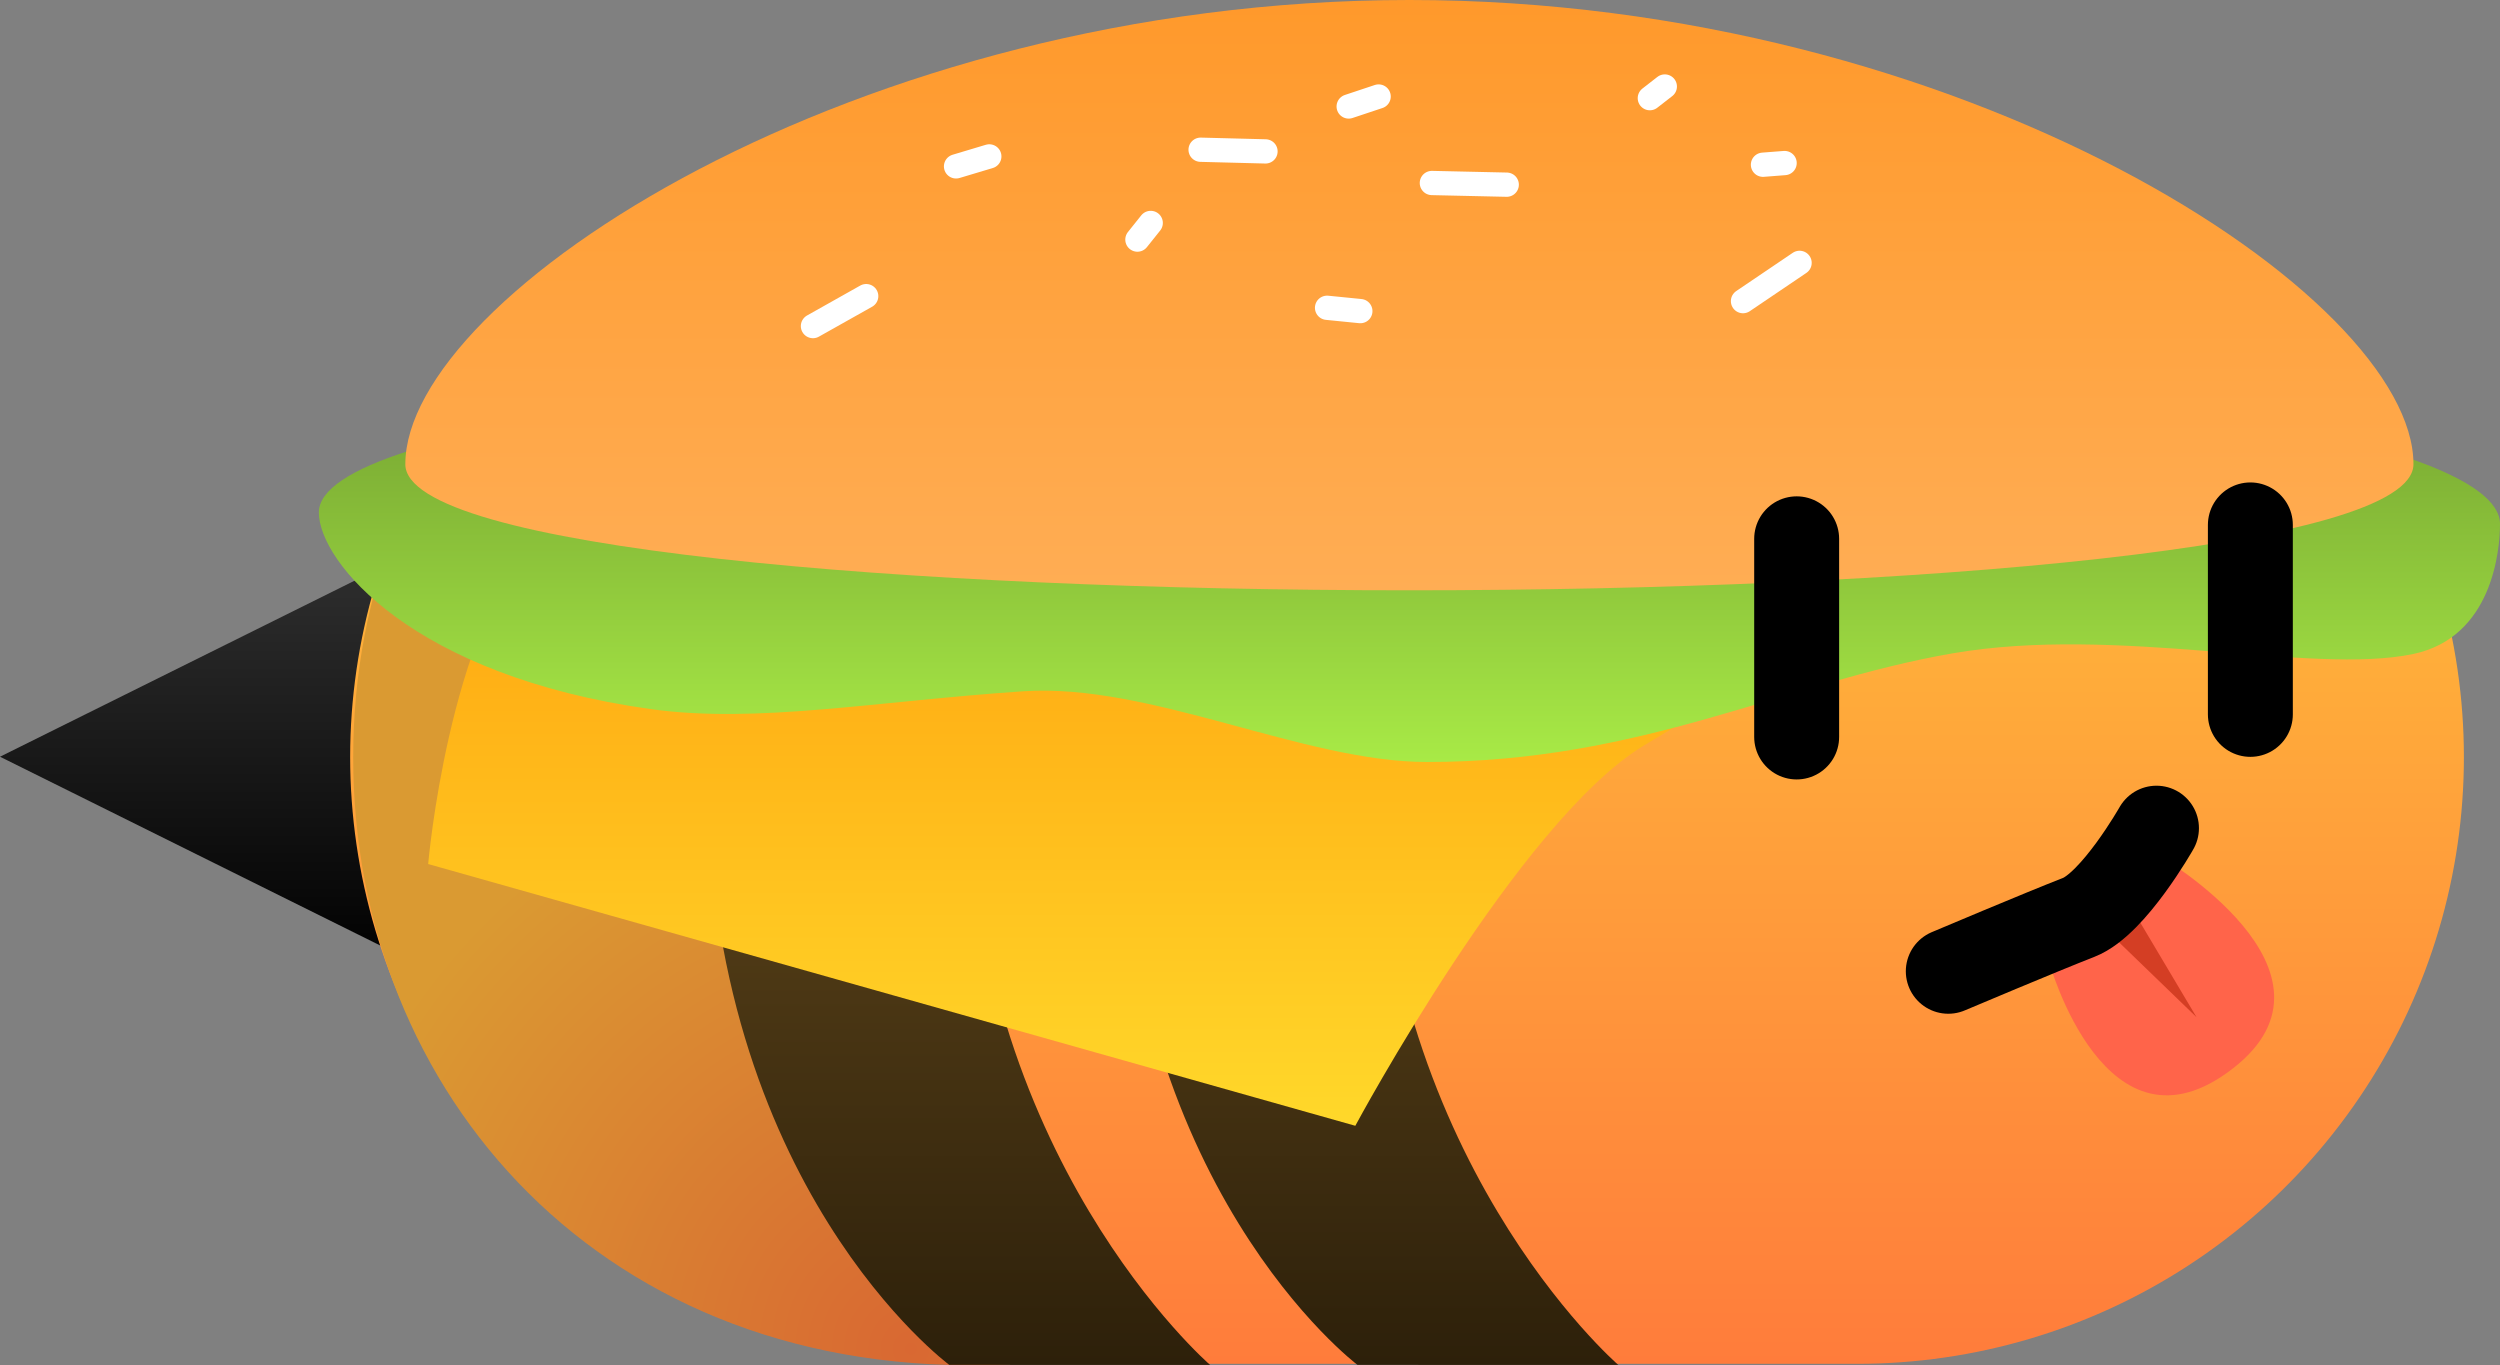 <svg version="1.1" xmlns="http://www.w3.org/2000/svg" xmlns:xlink="http://www.w3.org/1999/xlink" width="103.019" height="56.259" viewBox="0,0,103.019,56.259"><rect x="0" y="0" width="103.019" height="56.259" fill="#808080" stroke="none"/><defs><linearGradient x1="142.577" y1="266.12" x2="142.577" y2="283.88" gradientUnits="userSpaceOnUse" id="color-1"><stop offset="0" stop-color="#313131"/><stop offset="1" stop-color="#000000"/></linearGradient><linearGradient x1="191.614" y1="250.017" x2="191.614" y2="300.017" gradientUnits="userSpaceOnUse" id="color-2"><stop offset="0" stop-color="#ffd03a"/><stop offset="1" stop-color="#ff7c3b"/></linearGradient><radialGradient cx="171.173" cy="299.408" r="25.04" gradientUnits="userSpaceOnUse" id="color-3"><stop offset="0" stop-color="#d96832"/><stop offset="1" stop-color="#da9a32"/></radialGradient><linearGradient x1="173.135" y1="249.924" x2="173.135" y2="300.061" gradientUnits="userSpaceOnUse" id="color-4"><stop offset="0" stop-color="#8d692a"/><stop offset="1" stop-color="#2d200a"/></linearGradient><linearGradient x1="189.957" y1="249.924" x2="189.957" y2="300.061" gradientUnits="userSpaceOnUse" id="color-5"><stop offset="0" stop-color="#8d692a"/><stop offset="1" stop-color="#2d200a"/></linearGradient><linearGradient x1="185.611" y1="251.794" x2="185.611" y2="290.207" gradientUnits="userSpaceOnUse" id="color-6"><stop offset="0" stop-color="#ff8600"/><stop offset="1" stop-color="#ffd82a"/></linearGradient><linearGradient x1="191.713" y1="258.694" x2="191.713" y2="275.217" gradientUnits="userSpaceOnUse" id="color-7"><stop offset="0" stop-color="#729f30"/><stop offset="1" stop-color="#a8ea46"/></linearGradient><linearGradient x1="191.713" y1="243.817" x2="191.713" y2="268.142" gradientUnits="userSpaceOnUse" id="color-8"><stop offset="0" stop-color="#ff992b"/><stop offset="1" stop-color="#ffad54"/></linearGradient></defs><g transform="translate(-133.634,-243.817)"><g data-paper-data="{&quot;isPaintingLayer&quot;:true}" fill-rule="nonzero" stroke-miterlimit="10" stroke-dasharray="" stroke-dashoffset="0" style="mix-blend-mode: normal"><path d="M151.52,283.88l-17.886,-8.88l17.886,-8.88z" data-paper-data="{&quot;index&quot;:null}" fill="url(#color-1)" stroke="none" stroke-width="NaN" stroke-linecap="butt" stroke-linejoin="miter"/><path d="M173.063,275.017h37.102" data-paper-data="{&quot;index&quot;:null}" fill="none" stroke="url(#color-2)" stroke-width="50" stroke-linecap="round" stroke-linejoin="miter"/><path d="M174.989,300.047c-16.482,0.692 -26.801,-11.203 -26.801,-25.023c0,-13.82 10.32,-25.319 26.801,-25.023c14.8,0.266 -10.254,11.895 -10.254,25.714c0,13.82 25.043,23.71 10.254,24.331z" data-paper-data="{&quot;index&quot;:null}" fill="url(#color-3)" stroke="#ffd03a" stroke-width="0" stroke-linecap="butt" stroke-linejoin="miter"/><path d="M172.752,300.061c0,0 -9.98,-7.375 -9.98,-24.582c0,-17.407 9.98,-25.555 9.98,-25.555h10.747c0,0 -9.98,9.235 -9.98,25.372c0,16.137 9.98,24.766 9.98,24.766z" data-paper-data="{&quot;index&quot;:null}" fill="url(#color-4)" stroke="none" stroke-width="0" stroke-linecap="butt" stroke-linejoin="miter"/><path d="M189.573,300.061c0,0 -9.814,-7.375 -9.814,-24.582c0,-17.407 9.814,-25.555 9.814,-25.555h10.747c0,0 -9.98,9.235 -9.98,25.372c0,16.137 9.98,24.766 9.98,24.766z" data-paper-data="{&quot;index&quot;:null}" fill="url(#color-5)" stroke="none" stroke-width="0" stroke-linecap="butt" stroke-linejoin="miter"/><path d="M151.278,279.422c0,0 0.825,-9.557 4.446,-13.504c4.309,-4.697 18.746,-14.123 18.746,-14.123l45.473,12.293c0,0 -13.024,7.093 -18.568,10.448c-5.152,3.117 -11.892,15.672 -11.892,15.672z" fill="url(#color-6)" stroke="none" stroke-width="0" stroke-linecap="butt" stroke-linejoin="miter"/><path d="M236.653,265.413c0,1.037 -0.296,4.663 -3.578,5.354c-4.196,0.883 -12.185,-1.207 -18.993,-0.025c-6.926,1.203 -12.788,4.475 -21.649,4.475c-5.087,0 -11.405,-3.269 -16.644,-2.914c-6.107,0.414 -10.973,1.341 -15.326,0.736c-9.813,-1.362 -13.69,-6.072 -13.69,-8.106c0,-3.711 21.344,-6.239 45.729,-6.239c24.384,0 44.152,3.008 44.152,6.719z" fill="url(#color-7)" stroke="none" stroke-width="0" stroke-linecap="butt" stroke-linejoin="miter"/><path d="M150.337,262.945c0,-6.929 18.524,-19.128 41.375,-19.128c22.851,0 41.375,12.199 41.375,19.128c0,6.929 -82.751,6.929 -82.751,0z" fill="url(#color-8)" stroke="none" stroke-width="NaN" stroke-linecap="butt" stroke-linejoin="miter"/><path d="M167.134,257.254l2.194,-1.234" fill="none" stroke="#ffffff" stroke-width="1" stroke-linecap="round" stroke-linejoin="miter"/><path d="M189.69,256.637l-1.371,-0.137" fill="none" stroke="#ffffff" stroke-width="1" stroke-linecap="round" stroke-linejoin="miter"/><path d="M192.638,251.358l3.085,0.069" fill="none" stroke="#ffffff" stroke-width="1" stroke-linecap="round" stroke-linejoin="miter"/><path d="M207.79,254.649l-2.331,1.577" fill="none" stroke="#ffffff" stroke-width="1" stroke-linecap="round" stroke-linejoin="miter"/><path d="M185.782,250.056l-2.674,-0.069" fill="none" stroke="#ffffff" stroke-width="1" stroke-linecap="round" stroke-linejoin="miter"/><path d="M181.052,253.004l-0.548,0.686" fill="none" stroke="#ffffff" stroke-width="1" stroke-linecap="round" stroke-linejoin="miter"/><path d="M189.21,248.205l1.234,-0.411" fill="none" stroke="#ffffff" stroke-width="1" stroke-linecap="round" stroke-linejoin="miter"/><path d="M173.03,250.673l1.371,-0.411" fill="none" stroke="#ffffff" stroke-width="1" stroke-linecap="round" stroke-linejoin="miter"/><path d="M207.173,250.536l-0.891,0.069" fill="none" stroke="#ffffff" stroke-width="1" stroke-linecap="round" stroke-linejoin="miter"/><path d="M201.62,247.862l0.617,-0.48" fill="none" stroke="#ffffff" stroke-width="1" stroke-linecap="round" stroke-linejoin="miter"/><path d="M226.366,265.447v7.808" data-paper-data="{&quot;index&quot;:null}" fill="none" stroke="#000000" stroke-width="3.5" stroke-linecap="round" stroke-linejoin="miter"/><path d="M207.67,274.186v-8.166" data-paper-data="{&quot;index&quot;:null}" fill="none" stroke="#000000" stroke-width="3.5" stroke-linecap="round" stroke-linejoin="miter"/><path d="M218.068,283.44l4.537,-4.365c0,0 8.177,4.765 3.054,8.76c-5.258,4.101 -7.591,-4.395 -7.591,-4.395z" fill="#ff644a" stroke="none" stroke-width="0" stroke-linecap="butt" stroke-linejoin="miter"/><path d="M220.98,280.405l3.169,5.33l-4.459,-4.309z" fill="#d43e24" stroke="none" stroke-width="0" stroke-linecap="butt" stroke-linejoin="miter"/><path d="M222.497,277.944c0,0 -1.766,3.117 -3.206,3.677c-1.549,0.603 -5.373,2.22 -5.373,2.22" data-paper-data="{&quot;index&quot;:null}" fill="none" stroke="#000000" stroke-width="3.5" stroke-linecap="round" stroke-linejoin="bevel"/></g></g></svg><!--rotationCenter:46.36623499999999:31.18306000000001-->
